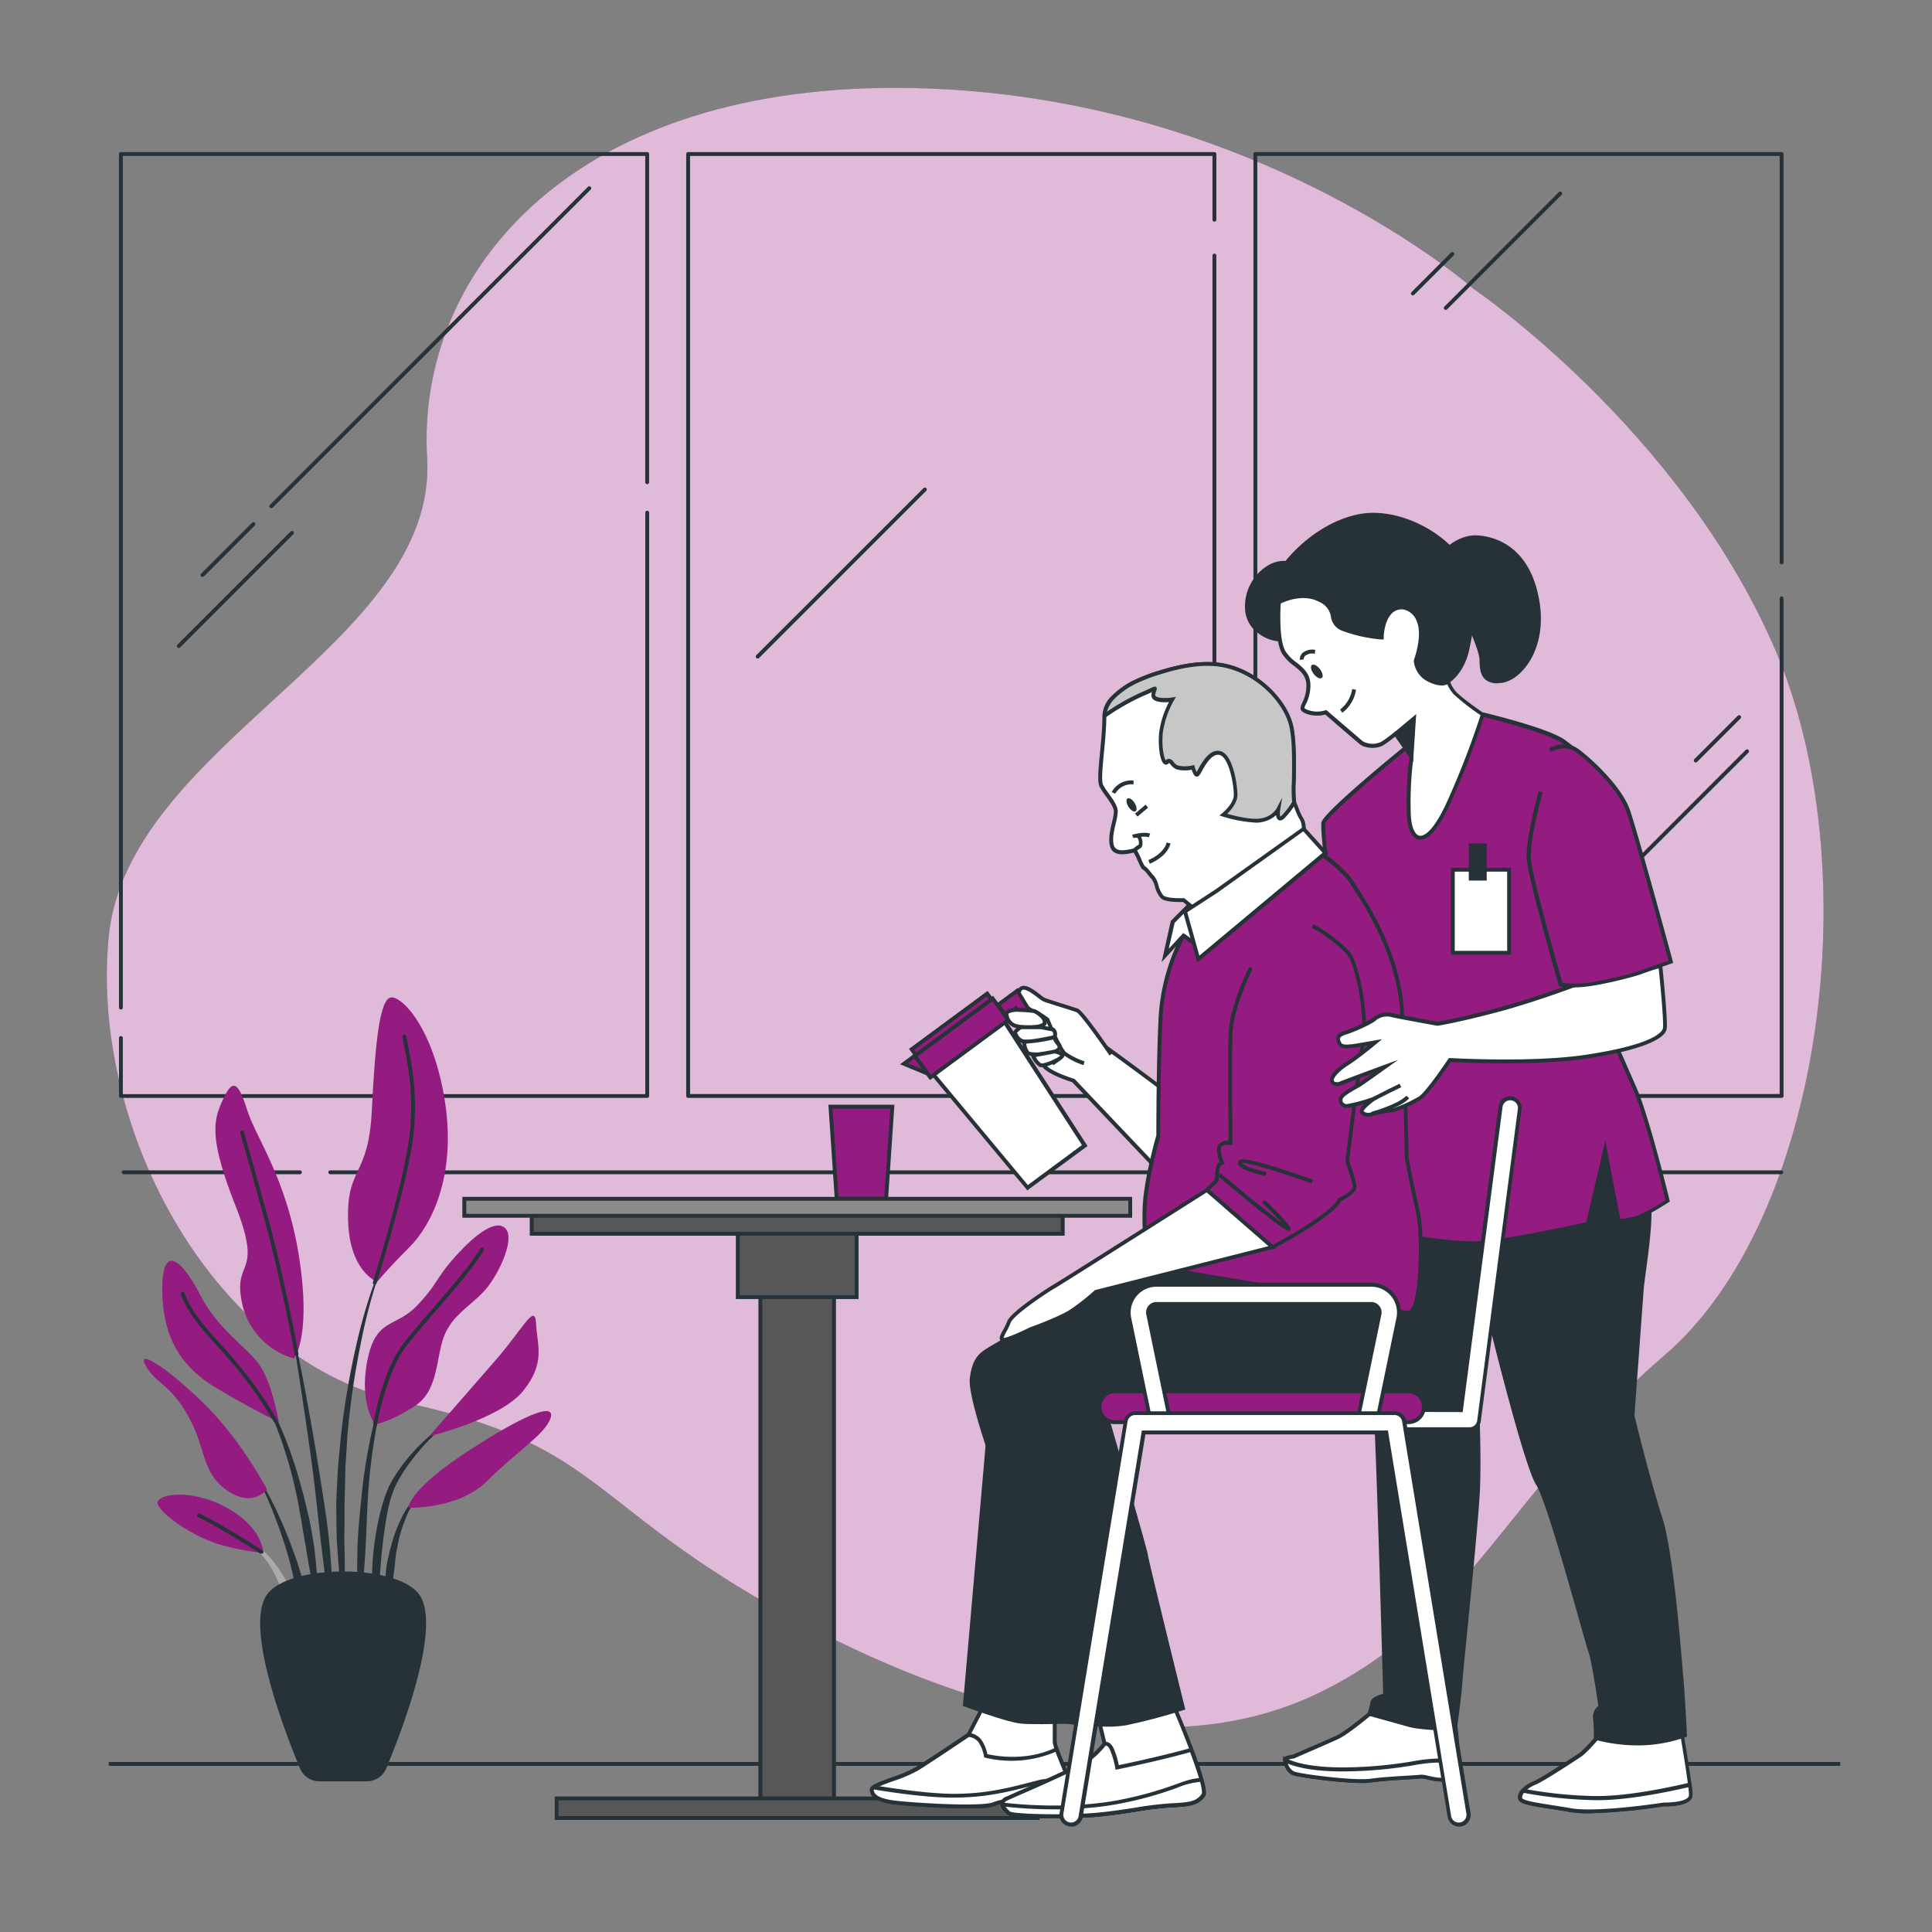 <svg xmlns="http://www.w3.org/2000/svg" viewBox="0 0 500 500"><rect x="0" y="0" width="500" height="500" fill="#808080" stroke="none"/><g id="freepik--background-simple--inject-54"><path d="M381.54,74.9s-56.85-50.22-145-52.11-128.87,47.38-126,95.7S32.85,192.4,28.11,242.62,55.59,352.53,104.86,363s47.38,25.59,93.81,52.12,100.43,42.64,141.18,23.69,50.22-53.07,91-88.12,53.06-126,28.43-182.88S381.54,74.9,381.54,74.9Z" style="fill:#941C80"></path><path d="M381.54,74.9s-56.85-50.22-145-52.11-128.87,47.38-126,95.7S32.85,192.4,28.11,242.62,55.59,352.53,104.86,363s47.38,25.59,93.81,52.12,100.43,42.64,141.18,23.69,50.22-53.07,91-88.12,53.06-126,28.43-182.88S381.54,74.9,381.54,74.9Z" style="fill:#fff;opacity:0.7"></path></g><g id="freepik--Floor--inject-54"><rect x="28.14" y="456" width="448.1" height="1" style="fill:#263238"></rect></g><g id="freepik--Windows--inject-54"><path d="M31.29,261.25a.51.51,0,0,1-.5-.5V39.86a.5.5,0,0,1,.5-.5h136.2a.5.5,0,0,1,.5.5V124.8a.5.5,0,0,1-.5.5.5.5,0,0,1-.5-.5V40.36H31.79V260.75A.5.5,0,0,1,31.29,261.25Z" style="fill:#263238"></path><path d="M167.49,284.14H31.29a.5.5,0,0,1-.5-.5v-15a.5.5,0,0,1,.5-.5.5.5,0,0,1,.5.5v14.52H167V132.67a.5.5,0,0,1,.5-.5.51.51,0,0,1,.5.5v151A.5.5,0,0,1,167.49,284.14Z" style="fill:#263238"></path><path d="M314.29,284.14H178.09a.5.5,0,0,1-.5-.5V39.86a.5.5,0,0,1,.5-.5h136.2a.5.5,0,0,1,.5.5v17a.51.51,0,0,1-.5.5.5.5,0,0,1-.5-.5V40.36H178.59V283.14h135.2v-217a.5.5,0,0,1,.5-.5.5.5,0,0,1,.5.5V283.64A.5.5,0,0,1,314.29,284.14Z" style="fill:#263238"></path><path d="M461.08,284.14H324.89a.5.5,0,0,1-.5-.5V39.86a.5.5,0,0,1,.5-.5H461.08a.5.5,0,0,1,.5.5V145.55a.5.5,0,0,1-.5.5.5.5,0,0,1-.5-.5V40.36H325.39V283.14H460.58V154.85a.51.51,0,0,1,.5-.5.5.5,0,0,1,.5.5V283.64A.5.5,0,0,1,461.08,284.14Z" style="fill:#263238"></path><path d="M52.4,149.31a.54.54,0,0,1-.35-.14.51.51,0,0,1,0-.71L65.21,135.3a.5.5,0,0,1,.71,0,.51.51,0,0,1,0,.71L52.76,149.17A.54.54,0,0,1,52.4,149.31Z" style="fill:#263238"></path><path d="M70.21,131.5a.54.54,0,0,1-.35-.14.5.5,0,0,1,0-.71l82.29-82.29a.5.5,0,0,1,.71,0,.48.48,0,0,1,0,.7l-82.29,82.3A.54.54,0,0,1,70.21,131.5Z" style="fill:#263238"></path><path d="M46.28,167.7a.51.51,0,0,1-.36-.15.51.51,0,0,1,0-.71L75.2,137.56a.51.51,0,0,1,.71,0,.5.5,0,0,1,0,.71L46.63,167.55A.5.5,0,0,1,46.28,167.7Z" style="fill:#263238"></path><path d="M196.09,170.42a.54.54,0,0,1-.36-.14.51.51,0,0,1,0-.71L239,126.33a.49.49,0,0,1,.7.7l-43.24,43.25A.52.52,0,0,1,196.09,170.42Z" style="fill:#263238"></path><path d="M406.51,240.56a.54.54,0,0,1-.36-.14.51.51,0,0,1,0-.71l5.52-5.52a.5.5,0,0,1,.71.71l-5.52,5.52A.52.52,0,0,1,406.51,240.56Z" style="fill:#263238"></path><path d="M417.39,229.68a.54.54,0,0,1-.36-.14.51.51,0,0,1,0-.71l34.75-34.75a.5.5,0,0,1,.71.71l-34.75,34.75A.52.52,0,0,1,417.39,229.68Z" style="fill:#263238"></path><path d="M438.85,197.32a.5.5,0,0,1-.35-.15.48.48,0,0,1,0-.7l11.24-11.24a.5.5,0,0,1,.7,0,.5.5,0,0,1,0,.71l-11.23,11.23A.51.51,0,0,1,438.85,197.32Z" style="fill:#263238"></path><path d="M374.16,80.19a.47.47,0,0,1-.35-.14.5.5,0,0,1,0-.71l29.62-29.62a.5.5,0,0,1,.71,0,.51.51,0,0,1,0,.71L374.51,80.05A.46.46,0,0,1,374.16,80.19Z" style="fill:#263238"></path><path d="M365.65,76.45a.47.47,0,0,1-.35-.15.48.48,0,0,1,0-.7l10.21-10.22a.5.5,0,0,1,.71.71L366,76.3A.47.47,0,0,1,365.65,76.45Z" style="fill:#263238"></path><path d="M461,303.89H85.48a.5.5,0,0,1-.5-.5.5.5,0,0,1,.5-.5H461a.51.51,0,0,1,.5.5A.5.5,0,0,1,461,303.89Z" style="fill:#263238"></path><path d="M77.61,303.89H32a.5.5,0,0,1-.5-.5.5.5,0,0,1,.5-.5H77.61a.51.51,0,0,1,.5.5A.5.5,0,0,1,77.61,303.89Z" style="fill:#263238"></path></g><g id="freepik--Glass--inject-54"><polygon points="230.94 286.4 214.93 286.4 216.53 310.24 229.33 310.24 230.94 286.4" style="fill:#941C80"></polygon><path d="M229.8,310.74H216.06l-1.67-24.84h17.08Zm-12.8-1h11.87l1.53-22.84H215.46Z" style="fill:#263238"></path></g><g id="freepik--Table--inject-54"><rect x="196.78" y="334.79" width="19.06" height="130.72" style="fill:#575757"></rect><path d="M216.34,466H196.28V334.29h20.06Zm-19.06-1h18.06V335.29H197.28Z" style="fill:#263238"></path><rect x="190.94" y="314.21" width="30.75" height="21.48" style="fill:#575757"></rect><path d="M222.19,336.19H190.44V313.71h31.75Zm-30.75-1h29.75V314.71H191.44Z" style="fill:#263238"></path><rect x="137.6" y="314.21" width="137.43" height="5.08" style="fill:#575757"></rect><path d="M275.53,319.79H137.1v-6.08H275.53Zm-137.43-1H274.53v-4.08H138.1Z" style="fill:#263238"></path><rect x="144.06" y="465.37" width="124.5" height="5.08" style="fill:#575757"></rect><path d="M269.06,471H143.56v-6.08h125.5Zm-124.5-1h123.5v-4.08H144.56Z" style="fill:#263238"></path><rect x="120.16" y="310.25" width="172.31" height="4.4" style="fill:#8c8c8c"></rect><path d="M293,315.15H119.66v-5.4H293Zm-172.31-1H292v-3.4H120.66Z" style="fill:#263238"></path></g><g id="freepik--Plant--inject-54"><path d="M99.67,325.33h0a.11.11,0,1,0-.2-.08,137.48,137.48,0,0,0-7.19,22.54,209.57,209.57,0,0,0-4,23.37l-.57,5.91c-.08,1-.19,2-.26,3l-.16,3c-.09,2-.21,3.95-.27,5.93l.06,5.94.06,3c0,1,.12,2,.19,3,.15,2,.27,3.94.45,5.91.38,3.94,1,7.85,1.58,11.75a.1.1,0,0,0,.1.09.1.1,0,0,0,.1-.11h0c0-2-.09-3.95-.14-5.92s-.22-3.93-.2-5.89,0-3.93-.06-5.9l-.06-2.94.06-2.94,0-5.88.16-5.88.06-2.94c0-1,.12-2,.17-2.94l.36-5.88A208.26,208.26,0,0,1,93.31,348,136.39,136.39,0,0,1,99.67,325.33Z" style="fill:#263238"></path><path d="M100.52,356.09a.12.12,0,0,0-.07-.13.1.1,0,0,0-.13.07A141.26,141.26,0,0,0,96.13,371a139,139,0,0,0-2.47,15.35c-.52,5.15-1.1,10.3-1.17,15.48A127.8,127.8,0,0,0,93,417.32a.11.11,0,0,0,.09.09.1.1,0,0,0,.12-.09c.6-5.15,1-10.3,1.32-15.43s.41-10.29.75-15.43a153.18,153.18,0,0,1,5.2-30.37Z" style="fill:#263238"></path><path d="M117.57,366.91a.1.1,0,0,0-.14,0A52.22,52.22,0,0,0,106,376.82a46.34,46.34,0,0,0-4.45,6.2l-.92,1.73-.72,1.8a15,15,0,0,0-.62,1.82c-.19.61-.39,1.22-.56,1.84a73.36,73.36,0,0,0-2.36,15A87.14,87.14,0,0,0,97,420.4a.09.09,0,0,0,.09.09.12.12,0,0,0,.12-.1l1.29-15a134.65,134.65,0,0,1,1.9-14.79c.14-.6.31-1.19.47-1.79a15,15,0,0,1,.52-1.77l.61-1.73.78-1.64a44.27,44.27,0,0,1,4.09-6.2,51.38,51.38,0,0,1,10.71-10.42h0A.1.1,0,0,0,117.57,366.91Z" style="fill:#263238"></path><path d="M109.32,386.18a16.6,16.6,0,0,0-5.19,6.23,36.76,36.76,0,0,0-2.9,7.64,19.16,19.16,0,0,0-.51,2l-.47,2a34.74,34.74,0,0,0-.51,4.05c0,1.36,0,2.72,0,4.08a36.78,36.78,0,0,0,.53,4.05.12.12,0,0,0,.09.08.1.1,0,0,0,.12-.08,35.22,35.22,0,0,0,.72-4c.21-1.32.42-2.63.57-3.94s.37-2.61.47-3.93.28-2.63.57-3.91a35,35,0,0,1,2.22-7.57,16.75,16.75,0,0,1,4.35-6.5h0a.11.11,0,0,0,0-.14A.1.1,0,0,0,109.32,386.18Z" style="fill:#263238"></path><path d="M85.4,401.2c-.56-6.66-1.66-13.25-2.7-19.83s-2.18-13.16-3.39-19.72-2.55-13.08-4-19.6a.12.12,0,0,0-.12-.08.11.11,0,0,0-.09.12c1.14,6.57,2.17,13.15,3.15,19.74S80.23,375,81.06,381.6s1.45,13.23,2.27,19.82l2.44,19.82a.11.11,0,0,0,.1.09.11.11,0,0,0,.11-.1c.07-1.67.07-3.34.12-5s-.07-3.34-.1-5C85.94,407.86,85.65,404.53,85.4,401.2Z" style="fill:#263238"></path><path d="M81.41,401.11c-.36-2.64-.84-5.26-1.35-7.88l-.93-3.88c-.31-1.3-.6-2.6-1-3.88a109.87,109.87,0,0,0-5.08-15.14l-.8-1.83-.89-1.79c-.56-1.21-1.25-2.36-1.89-3.52a29.55,29.55,0,0,0-4.81-6.37.1.1,0,0,0-.14,0,.11.11,0,0,0,0,.15h0a29.18,29.18,0,0,1,4.39,6.51c.58,1.19,1.19,2.35,1.69,3.57l.78,1.82.69,1.85a107.24,107.24,0,0,1,4.44,15.14c.61,2.56,1,5.17,1.5,7.75l.63,3.91c.22,1.29.5,2.58.68,3.89.42,2.6.9,5.2,1.35,7.8s.88,5.22,1.43,7.83a.12.12,0,0,0,.11.08.1.1,0,0,0,.1-.1q0-4-.19-8C82,406.4,81.69,403.75,81.41,401.11Z" style="fill:#263238"></path><path d="M75.9,401.45c-1.23-3.5-2.66-6.92-4.22-10.27a92.32,92.32,0,0,0-5.3-9.72.11.11,0,0,0-.14,0,.1.1,0,0,0,0,.14,90.11,90.11,0,0,1,4.53,10c1.35,3.41,2.57,6.86,3.59,10.37S76.11,409,77,412.57s1.77,7.07,2.86,10.64a.1.1,0,0,0,.2,0,53.47,53.47,0,0,0-1-11.08A69.31,69.31,0,0,0,75.9,401.45Z" style="fill:#263238"></path><path d="M75.67,413.08a23.9,23.9,0,0,0-2.93-6.14,25.08,25.08,0,0,0-4.27-5.3,19.1,19.1,0,0,0-2.71-2.05,10.84,10.84,0,0,0-3.08-1.39.1.1,0,0,0-.06.19h0a15.18,15.18,0,0,1,5.1,4,23.88,23.88,0,0,1,3.56,5.39c1,1.91,1.53,4,2.41,6,.39,1,.77,2,1.22,3a25,25,0,0,0,1.34,3.08h0a.11.11,0,0,0,.09.06.1.1,0,0,0,.11-.1,24.25,24.25,0,0,0-.12-3.41C76.17,415.3,75.94,414.19,75.67,413.08Z" style="fill:#ababab"></path><path d="M76.08,351.58a18.92,18.92,0,0,1-13.42-14.26c-2.52-11.75,5.59-6.71-1.68-25.18s-5.6-22.65-3.08-28,3.92-3.63,6.15,3.36,10.35,17.9,13.43,38.32S76.08,351.58,76.08,351.58Z" style="fill:#941C80"></path><path d="M97.62,331.72s-7.27-2.51-7.55-16.22,5.31-10.91,6.15-28,2-29.09,5-29.37,11.19,8.39,14,27.41-3.63,31.61-9.23,37.2S97.62,331.72,97.62,331.72Z" style="fill:#941C80"></path><path d="M72.17,368.09s-1.68-10.07-5-14.83-10.63-8.95-15.38-18.18-10.07-13.71-9.79-.56,6.15,19.86,13.42,24.34S72.17,368.09,72.17,368.09Z" style="fill:#941C80"></path><path d="M69.09,385.43s-6.71-12.87-16.5-22.38S35,348.79,37.76,353.54s6.15,4.48,10.91,12.87S52,381,58.74,385.71,69.09,385.43,69.09,385.43Z" style="fill:#941C80"></path><path d="M68.25,401.93c-.28-.84-.56-7-10.07-12s-18.46-3.08-17.34-.56,7,6.71,12.87,9.23S68.25,401.93,68.25,401.93Z" style="fill:#941C80"></path><path d="M97.06,368.65s-4.19-5.32-2-16.51,7.28-8.39,12.87-14.26S112.45,331.16,118,325s10.63-9.51,12.87-7-1.12,10.35-4.48,14.82-8.67,6.72-11.19,12.31-1.4,14.55-7.83,18.74S97.06,368.65,97.06,368.65Z" style="fill:#941C80"></path><path d="M111.05,371.72s10.07-11.46,17.34-19.86,10.07-14.82,10.35-9.23,2.52,10.07-3.36,17.35S111.05,371.72,111.05,371.72Z" style="fill:#941C80"></path><path d="M105.73,390.19s-.28-4.48,15.67-14.83,22.65-12.31,21-8.11-8.68,8.39-16.23,15.94S105.73,390.19,105.73,390.19Z" style="fill:#941C80"></path><path d="M76.75,350.89a.49.49,0,0,1-.49-.41c0-.2-3.79-20.21-7.65-34.29s-6.41-22.84-6.43-22.93a.5.5,0,0,1,.34-.62.51.51,0,0,1,.62.34c0,.09,2.56,8.84,6.43,22.95s7.63,34.17,7.67,34.37a.5.5,0,0,1-.4.58Z" style="fill:#263238"></path><path d="M97,332.44l-.15,0a.49.49,0,0,1-.33-.62c.07-.22,6.81-21.87,9-34.83,2-11.73.18-20.76-1-26.73-.14-.68-.26-1.31-.38-1.91a.5.5,0,0,1,.4-.58.49.49,0,0,1,.58.39c.12.6.25,1.23.38,1.9,1.22,6.05,3,15.18,1,27.09-2.22,13-9,34.75-9.06,35A.49.49,0,0,1,97,332.44Z" style="fill:#263238"></path><path d="M71.29,368.17a.49.49,0,0,1-.44-.26,106.05,106.05,0,0,0-10.25-14.6c-1.58-1.86-3-3.48-4.44-5-4-4.47-7.24-8-9.35-13.28a.49.49,0,0,1,.28-.65.5.5,0,0,1,.65.28c2,5.11,5.18,8.59,9.16,13,1.41,1.57,2.88,3.19,4.46,5.06a107.85,107.85,0,0,1,10.36,14.76.49.49,0,0,1-.19.68A.44.44,0,0,1,71.29,368.17Z" style="fill:#263238"></path><path d="M97.06,369.15H97a.49.49,0,0,1-.41-.57c.09-.56,2.32-13.63,7.65-20.65,2.06-2.71,4.9-6,7.9-9.45,4.75-5.48,9.66-11.15,12.21-15.39a.49.49,0,0,1,.68-.18.5.5,0,0,1,.17.69c-2.59,4.32-7.53,10-12.31,15.54-3,3.45-5.81,6.71-7.86,9.4-5.18,6.82-7.43,20.07-7.46,20.2A.5.5,0,0,1,97.06,369.15Z" style="fill:#263238"></path><path d="M67.59,402.13a.53.53,0,0,1-.27-.08c-.09-.06-9.47-6.15-16.08-9.46a.5.5,0,0,1-.22-.67.49.49,0,0,1,.67-.22c6.66,3.33,16.08,9.45,16.18,9.51a.5.5,0,0,1,.14.69A.48.48,0,0,1,67.59,402.13Z" style="fill:#263238"></path><path d="M95,461H82.65a5.4,5.4,0,0,1-5-3.31c-4-9.64-14.76-37.47-8.29-45.36,6.16-7.51,32.72-7.51,38.88,0,6.47,7.89-4.27,35.72-8.3,45.36A5.38,5.38,0,0,1,95,461Z" style="fill:#263238"></path></g><g id="freepik--Characters--inject-54"><path d="M415.31,447.41s-4.54,5.57-6.4,6.81-9.69,6.39-11.76,7.22-3.92,2.47-3.71,3.92,6,1.85,13,3.09S430.57,467,430.57,467s7,.2,7-2.48-2.68-18.15-2.68-18.15Z" style="fill:#fff"></path><path d="M411.31,469.28a29.76,29.76,0,0,1-5-.34c-1.76-.31-3.44-.56-5-.8-5.7-.88-8.23-1.32-8.43-2.71-.25-1.77,1.84-3.58,4-4.46,1.87-.75,9-5.43,11.66-7.17,1.78-1.18,6.25-6.65,6.29-6.71l.14-.17,20.26-1.07.08.44c.11.63,2.69,15.55,2.69,18.24a1.92,1.92,0,0,1-.64,1.44c-1.69,1.64-6.36,1.55-6.89,1.54A151.69,151.69,0,0,1,411.31,469.28Zm4.24-21.39c-.79,1-4.63,5.59-6.36,6.74-.1.07-9.5,6.33-11.85,7.27-2,.81-3.56,2.33-3.41,3.39.11.71,4.26,1.35,7.59,1.86,1.55.24,3.24.5,5,.81,6.86,1.21,23.81-1.42,24-1.45,1.4,0,5.08-.12,6.26-1.26a1,1,0,0,0,.33-.72c0-2.36-2.17-15.1-2.6-17.63Z" style="fill:#263238"></path><path d="M437.59,464.53a26,26,0,0,0-.24-2.63c-5.57,1.31-16.58,3.6-24.72,3.46a110.71,110.71,0,0,1-18.44-1.91,2.51,2.51,0,0,0-.75,1.91c.21,1.44,6,1.85,13,3.09S430.57,467,430.57,467,437.59,467.21,437.59,464.53Z" style="fill:#fff"></path><path d="M411.31,469.28a29.76,29.76,0,0,1-5-.34c-1.76-.31-3.44-.56-5-.8-5.7-.88-8.23-1.32-8.43-2.71a3,3,0,0,1,.87-2.3l.19-.22.29,0a110.22,110.22,0,0,0,18.34,1.9c8.06.16,18.86-2.1,24.6-3.44l.54-.13.07.55a24.47,24.47,0,0,1,.25,2.69,1.92,1.92,0,0,1-.64,1.44c-1.69,1.64-6.36,1.55-6.89,1.54A151.69,151.69,0,0,1,411.31,469.28ZM394.39,464a1.91,1.91,0,0,0-.46,1.29c.11.71,4.26,1.35,7.59,1.86,1.55.24,3.24.5,5,.81,6.86,1.21,23.81-1.42,24-1.45,1.39,0,5.08-.12,6.26-1.26a1,1,0,0,0,.33-.72c0-.38-.06-1-.17-2-5.91,1.37-16.4,3.5-24.3,3.35A112.21,112.21,0,0,1,394.39,464Z" style="fill:#263238"></path><path d="M354.38,443.59s-5.71,4.85-8.39,6.09-11.35,4.95-11.35,4.95-2.06.2-2.06.82.62,2.89,2.27,3.51,15.68,2.48,20,1.86,11.76-.83,12.79-1,6.4,2.06,8.46-.21.41-13.62.41-13.62Z" style="fill:#fff"></path><path d="M352.58,461.44c-5.75,0-16.46-1.47-17.91-2-2-.74-2.59-3.31-2.59-4,0-.86,1.3-1.19,2.43-1.31.83-.36,8.75-3.75,11.27-4.92s8.22-6,8.28-6l.16-.14L377,445.51l.06.38c.17,1.19,1.62,11.65-.54,14-1.67,1.83-5,1.1-7.18.62a7.8,7.8,0,0,0-1.55-.26c-.42.08-1.58.15-3.6.27-2.78.16-6.59.39-9.22.76A16.92,16.92,0,0,1,352.58,461.44Zm-19.5-5.9c.06.54.58,2.44,1.94,2.95,1.64.62,15.48,2.45,19.77,1.83,2.67-.38,6.5-.6,9.3-.77,1.66-.1,3.1-.18,3.46-.25a5.83,5.83,0,0,1,2,.26c2,.44,4.94,1.09,6.22-.32,1.5-1.65.8-9.47.34-12.82l-21.54-2.31c-1,.82-5.86,4.87-8.34,6-2.66,1.23-11.28,4.92-11.36,5l-.15,0A4.26,4.26,0,0,0,333.08,455.54Z" style="fill:#263238"></path><path d="M334.85,459c1.65.62,15.68,2.48,20,1.86s11.76-.83,12.79-1,6.4,2.06,8.46-.21a6.34,6.34,0,0,0,1-3.46,32.68,32.68,0,0,0-5.3-.46c-4.34,0-10.32,2.06-22.9,2.27s-16.3-2.48-16.3-2.48C332.58,456.07,333.2,458.34,334.85,459Z" style="fill:#fff"></path><path d="M352.58,461.44c-5.75,0-16.46-1.47-17.91-2h0c-2-.74-2.59-3.31-2.59-4v-1l.79.57s3.78,2.58,16,2.38a110.41,110.41,0,0,0,16.85-1.58,41.87,41.87,0,0,1,6.06-.69,34.2,34.2,0,0,1,5.38.46l.45.08,0,.46a6.54,6.54,0,0,1-1.09,3.76c-1.67,1.83-5,1.1-7.18.62a7.8,7.8,0,0,0-1.55-.26c-.42.08-1.58.15-3.6.27-2.78.16-6.59.39-9.22.76A16.92,16.92,0,0,1,352.58,461.44ZM335,458.49c1.64.62,15.48,2.45,19.77,1.83,2.67-.38,6.5-.6,9.3-.77,1.66-.1,3.1-.18,3.46-.25a5.83,5.83,0,0,1,2,.26c2,.44,4.94,1.09,6.22-.32a4.94,4.94,0,0,0,.8-2.7,32,32,0,0,0-4.76-.38,40.27,40.27,0,0,0-5.9.68,110.7,110.7,0,0,1-17,1.59c-9.23.16-13.77-1.24-15.59-2a3.33,3.33,0,0,0,1.73,2.1Z" style="fill:#263238"></path><path d="M356.05,315.16s-.72,39.79,0,51.47,2.38,72.19,2.38,72.19-3.1.48-3.33,1.91a21.58,21.58,0,0,1-.72,2.86s6.67,1.91,10.25,2.86,11.91.95,11.91.95,1.19-8.34,1.43-12.15,4-39.79,4.53-49.56-.24-20,0-22.4,3.33-21,3.33-21S394.89,379.26,398,384s12.62,40.75,13.58,43.37,2.62,14.29,2.62,14.29a3.39,3.39,0,0,0-1.43,2.86c.24,1.67.24,5.24.24,5.24a42.94,42.94,0,0,0,11.2,1.43,36.61,36.61,0,0,0,11.91-2.14s-.48-10-.95-15.25-2.39-31.69-5.48-41.22-7.15-26.21-7.15-26.21,2.14-29.31,2.38-32.64,2.62-16.68,1.91-22.64-2.86-16.44-3.34-18.82a15,15,0,0,0-1.43-4.06l-65.52,6.2Z" style="fill:#263238"></path><path d="M424.2,451.71a43.12,43.12,0,0,1-11.35-1.45l-.35-.1v-.38s0-3.55-.24-5.17a3.69,3.69,0,0,1,1.39-3.14c-.26-1.79-1.71-11.59-2.55-13.91-.26-.7-1.08-3.62-2.22-7.66-3.17-11.23-9.06-32.14-11.31-35.61-2.69-4.13-9.57-31.21-11.64-39.5-.84,5.1-2.75,16.72-2.93,18.55-.09.9,0,3.09,0,5.85.11,4.46.26,10.56,0,16.52-.31,6.39-2,23.75-3.28,36.42-.65,6.61-1.17,11.84-1.25,13.15-.24,3.79-1.42,12.11-1.43,12.19l-.07.43h-.43c-.34,0-8.44,0-12-1s-10.19-2.84-10.26-2.86l-.5-.14.17-.5a20.9,20.9,0,0,0,.69-2.78c.24-1.42,2.36-2,3.32-2.24-.15-5.44-1.69-60.73-2.37-71.75-.71-11.56,0-51.11,0-51.51h0L356,294l66.29-6.26.16.28a15.36,15.36,0,0,1,1.48,4.2l.12.6c.63,3.14,2.56,12.7,3.22,18.26.53,4.39-.59,12.67-1.34,18.15-.28,2.06-.5,3.69-.56,4.58-.23,3.24-2.26,30.9-2.38,32.57.3,1.23,4.17,17,7.12,26.09,2.76,8.49,4.59,30.46,5.28,38.73.1,1.12.17,2,.23,2.61.47,5.19.95,15.17.95,15.27l0,.35-.34.14A37,37,0,0,1,424.2,451.71Zm-10.7-2.31a44,44,0,0,0,10.7,1.31,36.63,36.63,0,0,0,11.39-2c-.09-1.86-.51-10.26-.93-14.86-.06-.61-.13-1.5-.22-2.61-.69-8.24-2.52-30.13-5.24-38.51-3.07-9.44-7.12-26.08-7.16-26.24l0-.08v-.08s2.14-29.31,2.38-32.64c.07-.93.29-2.57.57-4.64.74-5.43,1.85-13.63,1.34-17.9-.66-5.53-2.58-15.05-3.21-18.18l-.12-.61a14.89,14.89,0,0,0-1.23-3.62L357,294.89l-.47,20.28c0,.54-.71,39.92,0,51.43s2.37,71.61,2.38,72.21v.44l-.43.07c-.9.14-2.79.68-2.92,1.49a20.25,20.25,0,0,1-.58,2.44c1.61.46,6.78,1.92,9.75,2.71s9.6.92,11.35.94c.24-1.76,1.16-8.43,1.36-11.68.08-1.33.6-6.56,1.26-13.18,1.25-12.67,3-30,3.27-36.38.29-5.92.14-12,0-16.44-.07-2.91-.13-5,0-6,.24-2.37,3.21-20.24,3.34-21l.4-2.4.58,2.36c.09.37,9.07,36.91,12.09,41.55,2.33,3.59,8,23.8,11.43,35.87,1.14,4,2,6.93,2.2,7.6,1,2.64,2.58,13.91,2.64,14.39l.05.3-.25.18a2.93,2.93,0,0,0-1.23,2.38A47.9,47.9,0,0,1,413.5,449.4Z" style="fill:#263238"></path><path d="M366.25,191.54S343,210.35,342.5,212.94s3.05,29.39,3.05,33.39,6.35,26.1,6.35,26.1l-.7,44.92s22.81,5.17,32.68,4.23,27.05-4.94,27.05-4.94l4.47-19,3.52,18.34a22.79,22.79,0,0,0,5.65-1.18,60.64,60.64,0,0,0,7.05-4s-5.17-21.39-8.46-28.92l-5.88-13.4s-3.06-65.38-4.47-68.67-4-4.7-8-7.76-21.09-7.12-21.09-7.12Z" style="fill:#941C80"></path><path d="M381.14,322.2c-10.69,0-29.2-4.17-30.05-4.36l-.4-.09v-.41l.7-44.84c-.46-1.62-6.35-22.22-6.35-26.17,0-1.7-.66-7.75-1.37-14.15-1.14-10.42-1.93-17.9-1.68-19.33.48-2.64,20-18.54,23.93-21.7l.14-.08,17.61-6.7.15,0c.71.16,17.25,4.12,21.29,7.2l2,1.52c2.86,2.1,4.92,3.62,6.13,6.44,1.41,3.31,4.32,65,4.5,68.75.33.75,2.78,6.32,5.84,13.32,3.27,7.48,8.45,28.79,8.5,29l.08.34-.3.19a59.33,59.33,0,0,1-7.14,4.05,23.13,23.13,0,0,1-5.79,1.21l-.44,0L415.35,300l-4,17.07-.3.07c-.17,0-17.31,4-27.11,4.95Q382.66,322.2,381.14,322.2ZM351.7,317c3.08.68,23.18,5,32.14,4.13s24.33-4.32,26.67-4.85l4.93-21,3.89,20.2a21,21,0,0,0,5.05-1.1,57.16,57.16,0,0,0,6.67-3.76c-.68-2.79-5.34-21.62-8.35-28.5-3.29-7.52-5.88-13.4-5.88-13.4l0-.18c-.85-18.16-3.3-65.86-4.43-68.49s-3-3.95-5.8-6c-.64-.47-1.32-1-2-1.52-3.67-2.81-19.07-6.59-20.76-7L366.5,192c-8.95,7.23-23.19,19.3-23.51,21.05-.25,1.39.82,11.18,1.69,19,.71,6.43,1.37,12.5,1.37,14.26,0,3.88,6.27,25.75,6.33,26l0,.07v.07Z" style="fill:#263238"></path><rect x="375.99" y="225.08" width="14.56" height="21.51" style="fill:#fff"></rect><path d="M391.05,247.08H375.49v-22.5h15.56Zm-14.56-1h13.56v-20.5H376.49Z" style="fill:#263238"></path><rect x="380.62" y="218.79" width="3.64" height="8.6" style="fill:#263238"></rect><path d="M384.76,227.89h-4.64v-9.6h4.64Zm-3.64-1h2.64v-7.6h-2.64Z" style="fill:#263238"></path><path d="M374.77,142s3.38-3.12,7.52-2.87c5.9.36,13.41,4.12,15.56,16.46s-4.65,20.39-9.66,20.75-4.65-3.4-4.83-5.73-2.5-7.51-2.5-7.51S381.93,146.44,374.77,142Z" style="fill:#263238"></path><path d="M387.54,176.83a4.6,4.6,0,0,1-3.17-1c-1.3-1.15-1.39-3-1.47-4.5,0-.25,0-.48,0-.71-.17-2.21-2.44-7.29-2.46-7.34l0-.12V163c0-.16,1-16.39-5.85-20.65L374,142l.49-.44c.14-.14,3.56-3.26,7.88-3,4,.25,13.5,2.37,16,16.87,1.15,6.59-.14,12.85-3.52,17.17-1.94,2.49-4.35,4-6.6,4.17ZM381.36,163c.35.79,2.33,5.35,2.5,7.56,0,.24,0,.48,0,.74.07,1.38.15,2.93,1.14,3.8a4.1,4.1,0,0,0,3.11.73c1.94-.14,4.14-1.55,5.88-3.78,3.21-4.11,4.42-10.08,3.33-16.39-2.4-13.79-11.36-15.81-15.1-16a10.7,10.7,0,0,0-6.65,2.33C382.08,146.8,381.45,161.36,381.36,163Z" style="fill:#263238"></path><path d="M333.64,165.22s-3.94,1.43-8.23-2.15-3-10.55.53-14.31,7-3,7-3,6.8-9.3,18.07-12,24.32,5.54,27.9,13,2.14,15,.89,21.11-5,8.41-5,8.41a3.74,3.74,0,0,1-3.22,2.68c-2.68.36-6.26,0-7-5.72s-.72-11.45-3-10-3.58,5.72-5.9,5.37-13.42-6.09-15.57-9.48-5.72-3.76-5.9,0S333.64,165.22,333.64,165.22Z" style="fill:#263238"></path><path d="M370.19,179.59a5.82,5.82,0,0,1-3.66-1.11,7.41,7.41,0,0,1-2.45-5.15c-.13-1.09-.24-2.19-.35-3.23-.29-2.88-.62-6.16-1.41-6.55-.05,0-.18-.08-.52.13a9.54,9.54,0,0,0-2.35,2.58c-1.09,1.53-2.23,3.1-3.89,2.85-2.5-.38-13.65-6.13-15.91-9.71-1.26-2-2.83-2.64-3.75-2.4-.74.19-1.17,1-1.23,2.16-.18,3.74-.53,6-.54,6.13l-.05.3-.27.1c-.17.06-4.26,1.48-8.72-2.23a8.16,8.16,0,0,1-2.88-6,12.48,12.48,0,0,1,3.37-9.05c3.13-3.29,6.15-3.32,7.12-3.23,1.17-1.49,7.87-9.49,18.17-11.94,11-2.62,24.58,5.15,28.47,13.33,3.73,7.83,2.11,15.69.93,21.42-1.14,5.56-4.3,8.08-5.07,8.62a4.23,4.23,0,0,1-3.58,2.87A12.15,12.15,0,0,1,370.19,179.59Zm-8-17.06a1.25,1.25,0,0,1,.56.13c1.23.6,1.53,3.06,2,7.34.11,1,.22,2.12.36,3.2a6.42,6.42,0,0,0,2.06,4.48,5.61,5.61,0,0,0,4.35.81,3.23,3.23,0,0,0,2.8-2.3l0-.2.17-.11s3.59-2.31,4.78-8.08c1.15-5.6,2.73-13.26-.85-20.79-3.29-6.9-15.87-15.51-27.34-12.79-11,2.61-17.71,11.7-17.78,11.8l-.19.26-.31-.07c-.13,0-3.19-.59-6.51,2.9a11.64,11.64,0,0,0-3.11,8.3,7.22,7.22,0,0,0,2.53,5.28,8.59,8.59,0,0,0,7.46,2.14c.1-.76.34-2.82.48-5.72.08-1.64.8-2.77,2-3.08,1.58-.41,3.53.73,4.86,2.84,2.07,3.28,13.05,8.92,15.21,9.25,1,.16,2-1.1,2.93-2.44a10.25,10.25,0,0,1,2.64-2.86A1.71,1.71,0,0,1,362.2,162.53Z" style="fill:#263238"></path><path d="M331,155.92s-.71,9.48,1.25,12.87,6.59,4.07,6.41,8.9-3,5.41-.5,6.49a7.56,7.56,0,0,0,5,.18s8.15,7,9.23,7.91a5.68,5.68,0,0,0,5.36.18c1.43-.9,3.47-2.55,3.47-2.55l4.11,5.9a91.17,91.17,0,0,0-.71,15c.36,7.51,4.65,9.48,10.37-3.22a209.24,209.24,0,0,0,8.77-22.72s-5.73-3.93-7.16-5.54a8.09,8.09,0,0,1-1.79-3s-1.07,1.43-4.65-.18a6.22,6.22,0,0,1-3.75-5s2.5-6.62.71-10.55-5.54-4.12-7.51-1.79-2,6.26-2,6.26a37.39,37.39,0,0,1-9.83-2.15c-4.48-1.79-1.08-4.83-6.09-7.51S331,155.92,331,155.92Z" style="fill:#fff"></path><path d="M367.6,217.31a2.22,2.22,0,0,1-.45-.05c-1.77-.33-2.89-2.67-3.07-6.41a92.11,92.11,0,0,1,.69-14.92l-3.69-5.31c-.68.54-2,1.59-3.1,2.25-1.55,1-4.67.86-6-.22-1-.8-7.75-6.63-9-7.74a7.91,7.91,0,0,1-5.09-.27c-.73-.32-1.11-.63-1.26-1s.05-1,.36-1.71a9.66,9.66,0,0,0,1.1-4.22c.1-2.75-1.46-4-3.26-5.43a11.77,11.77,0,0,1-3.08-3.2c-2-3.49-1.35-12.77-1.32-13.16l0-.27.24-.13c.24-.14,6-3.32,11.21-.54a6.05,6.05,0,0,1,3.51,4.48,3.55,3.55,0,0,0,2.52,3,36.51,36.51,0,0,0,9.17,2.07,11,11,0,0,1,2.07-6,4.57,4.57,0,0,1,4.14-1.65,5.67,5.67,0,0,1,4.21,3.55c1.75,3.84-.33,9.91-.66,10.83a5.67,5.67,0,0,0,3.45,4.48c3.09,1.39,4.05.34,4.05.33l.63-.74.25.92a7.65,7.65,0,0,0,1.68,2.84c1.37,1.54,7,5.42,7.06,5.46l.3.21-.1.35a213.37,213.37,0,0,1-8.79,22.77C372.6,214,369.91,217.31,367.6,217.31Zm-6.32-28.14,4.54,6.51,0,.19a91.65,91.65,0,0,0-.71,14.93c.15,3.15,1,5.24,2.25,5.48.69.13,3.22-.13,7.17-8.88a215.4,215.4,0,0,0,8.63-22.31,59.16,59.16,0,0,1-6.94-5.41,9.7,9.7,0,0,1-1.66-2.58c-.73.36-2.14.6-4.61-.52a6.67,6.67,0,0,1-4.05-5.43V171l0-.1c0-.06,2.41-6.47.73-10.17a4.64,4.64,0,0,0-3.44-3,3.6,3.6,0,0,0-3.24,1.3c-1.82,2.16-1.85,5.9-1.85,5.94v.53l-.53,0a38,38,0,0,1-10-2.18,4.51,4.51,0,0,1-3.12-3.69,5.06,5.06,0,0,0-3-3.85c-4.15-2.22-8.91-.13-10,.41-.09,1.57-.48,9.4,1.21,12.31a10.67,10.67,0,0,0,2.84,2.92c1.84,1.47,3.75,3,3.63,6.25a10.67,10.67,0,0,1-1.19,4.61c-.19.39-.39.8-.34.93s.14.22.72.47a7.05,7.05,0,0,0,4.65.16l.27-.09.22.19c.08.07,8.17,7,9.23,7.9a5.19,5.19,0,0,0,4.78.14c1.38-.86,3.4-2.49,3.42-2.51Z" style="fill:#263238"></path><polygon points="361.18 189.9 365.92 185.97 365.29 195.8 361.18 189.9" style="fill:#263238"></polygon><path d="M365.7,197.26l-5.19-7.45,6-5ZM361.85,190l3,4.35.46-7.25Z" style="fill:#263238"></path><path d="M341.6,173.17c.71.93.92,2,.47,2.3s-1.39-.13-2.09-1.06-.92-1.95-.48-2.3S340.89,172.24,341.6,173.17Z" style="fill:#263238"></path><path d="M336.37,170.76a2.43,2.43,0,0,1,.75-1.8,4,4,0,0,1,3.26-.77l-.11,1a3.13,3.13,0,0,0-2.45.49,1.43,1.43,0,0,0-.45,1Z" style="fill:#263238"></path><path d="M347.38,184.46l-.55-.83a8.38,8.38,0,0,0,3.11-5.3l1,.17A9.15,9.15,0,0,1,347.38,184.46Z" style="fill:#263238"></path><path d="M254.81,440.81,250.56,449s-9.63,6.52-13.31,8.79-11.62,4-11.62,5.38,6,2.55,10.77,3.11,17.77,2,21,.57,12.19-1.13,12.19-1.13,3.68,1.13,5.38-.85,1.7-4.25.28-7.65-2.27-5.67-2.27-6.52v-8.21Z" style="fill:#fff"></path><path d="M252,468a147.34,147.34,0,0,1-15.62-1.18c-7.43-.87-11.21-2.09-11.21-3.61,0-1.09,1.8-1.78,5.52-3.12a38.24,38.24,0,0,0,6.34-2.69c3.42-2.11,12.13-8,13.19-8.7l4.35-8.4,18.91,1.77v8.67c0,.87,1.19,3.84,2.23,6.33,1.52,3.65,1.41,6.09-.36,8.16s-5.29,1.18-5.84,1c-.81,0-9-.19-11.91,1.09A16.45,16.45,0,0,1,252,468Zm3.14-26.64-4.15,8-.11.07c-.09.06-9.68,6.55-13.33,8.79A38,38,0,0,1,231,461c-2,.71-4.67,1.68-4.86,2.2,0,.42,2.6,1.69,10.33,2.6,11.06,1.3,18.61,1.52,20.7.6,3.26-1.42,12-1.18,12.4-1.17l.13,0s3.39,1,4.86-.7,1.57-3.83.2-7.13c-1.66-4-2.31-5.86-2.31-6.71V443Z" style="fill:#263238"></path><path d="M225.64,463.19c0,1.41,1.29,2.79,6.1,3.35s22.43,1.73,25.62.33,12.19-1.13,12.19-1.13,3.68,1.13,5.38-.85,1.7-4.25.28-7.65c-.76-1.84-1.36-3.33-1.75-4.46l-.52.21c-8.78,4-17.84,1.42-17.84,1.42a10.17,10.17,0,0,0-1.42-3.69,4,4,0,0,0-3.12-1.7s-9.63,6.52-13.31,8.79S225.64,461.77,225.64,463.19Z" style="fill:#fff"></path><path d="M249.89,468c-6.67,0-15.4-.66-18.21-1-4.4-.52-6.55-1.78-6.55-3.85,0-1.09,1.8-1.78,5.52-3.12a38.24,38.24,0,0,0,6.34-2.69c3.63-2.24,13.2-8.71,13.29-8.77l.13-.09h.15a4.49,4.49,0,0,1,3.54,1.93,10.3,10.3,0,0,1,1.43,3.55c1.63.38,9.58,2,17.21-1.47l.31-.13.71-.29.18.51c.36,1.05.91,2.46,1.73,4.43,1.52,3.65,1.41,6.09-.36,8.16s-5.29,1.18-5.84,1c-.81,0-9-.19-11.91,1.09C256.38,467.85,253.42,468,249.89,468Zm-23.76-4.82c0,1.44,1.93,2.4,5.67,2.84,5,.58,22.37,1.67,25.36.36,3.26-1.42,12-1.18,12.4-1.17l.13,0s3.39,1,4.86-.7,1.57-3.83.2-7.13c-.71-1.69-1.22-3-1.58-4h0A29.16,29.16,0,0,1,255,454.89l-.31-.09-.05-.32a9.44,9.44,0,0,0-1.34-3.48,3.47,3.47,0,0,0-2.55-1.47c-1.2.81-9.79,6.6-13.2,8.7A38,38,0,0,1,231,461C229,461.72,226.35,462.68,226.13,463.21Z" style="fill:#263238"></path><path d="M268.53,461.35c-6.71,1.73-12.77,3.46-21.64,3.46-6.77,0-16.57-1.51-20.82-2.22-.27.2-.43.4-.43.6,0,1.41,1.29,2.79,6.1,3.35s22.43,1.73,25.62.33,12.19-1.13,12.19-1.13,3.68,1.13,5.38-.85a5.11,5.11,0,0,0,1.3-3.48A14.76,14.76,0,0,0,268.53,461.35Z" style="fill:#fff"></path><path d="M249.89,468c-6.67,0-15.4-.66-18.21-1-4.4-.52-6.55-1.78-6.55-3.85a1.4,1.4,0,0,1,.63-1l.17-.13.22,0c4,.67,13.94,2.22,20.74,2.22,8.24,0,14.07-1.51,20.23-3.11l1.28-.33a15.14,15.14,0,0,1,8,.06l.37.1v.38a5.6,5.6,0,0,1-1.42,3.8c-1.78,2.08-5.29,1.18-5.84,1-.81,0-9-.19-11.91,1.09C256.38,467.85,253.42,468,249.89,468Zm-23.68-4.91a.34.34,0,0,0-.08.1c0,1.42,1.91,2.39,5.67,2.83,5,.58,22.37,1.67,25.36.36,3.26-1.42,12-1.18,12.4-1.17l.13,0s3.39,1,4.86-.7a4.58,4.58,0,0,0,1.17-2.77,14.23,14.23,0,0,0-7.07,0l-1.27.33c-6.24,1.61-12.12,3.14-20.49,3.14C240.14,465.31,230.35,463.81,226.21,463.12Z" style="fill:#263238"></path><path d="M256,369.25l-6.28,71.9s11,4.08,14.44,4.4,11.89.07,11.89.07l4.44-27.08Z" style="fill:#263238"></path><path d="M269.71,446.21c-2.09,0-4.22,0-5.59-.16-3.48-.32-14.12-4.26-14.58-4.43l-.35-.13,6.46-74.06,25.36,51-4.54,27.64h-.41C275.85,446.12,272.83,446.21,269.71,446.21Zm-19.46-5.39c1.91.69,10.95,4,14,4.23s9.68.12,11.41.08L280,418.62l-23.63-47.56Z" style="fill:#263238"></path><path d="M284.34,445l1.53,6.33a21.15,21.15,0,0,1-5.89,5.24c-3.71,2.18-17,7.85-19.42,8.94s-.44,2.84.43,3.71,12.66,1.09,20.51.66,16.15-2.4,21.6-2.62,6.77-.65,8.3-2.62-8.08-24.22-8.08-24.22Z" style="fill:#fff"></path><path d="M272.69,470.55c-5.58,0-11.29-.25-12.05-1l-.15-.15c-.7-.69-1.76-1.74-1.56-2.86a2.17,2.17,0,0,1,1.42-1.51l2.81-1.24c4.78-2.09,13.67-6,16.56-7.68a21.25,21.25,0,0,0,5.61-4.92l-1.59-6.59,19.87-4.79.17.38c2.28,5.29,9.6,22.69,8,24.73s-3.1,2.59-8.67,2.81a90.16,90.16,0,0,0-9.24,1.13c-3.84.59-8.19,1.26-12.35,1.49C279.38,470.46,276.06,470.55,272.69,470.55Zm12.25-25.22,1.47,6.07-.14.18a21.2,21.2,0,0,1-6,5.38c-3,1.73-11.87,5.64-16.67,7.73l-2.8,1.24c-.51.23-.8.49-.85.77-.1.61.77,1.47,1.29,2l.15.15c.88.61,11.45,1,20.13.51,4.11-.23,8.44-.89,12.25-1.48a91.55,91.55,0,0,1,9.35-1.14c5.5-.22,6.57-.69,7.92-2.43.78-1.19-3.42-12.72-8-23.32Z" style="fill:#263238"></path><path d="M311.4,464.6c.71-.92-1-6.3-3.06-11.76-8.46,2.39-19.2,4.56-19.2,4.56a22.66,22.66,0,0,0-1.31-4.58c-.87-2-2-1.53-2-1.53a21.15,21.15,0,0,1-5.89,5.24c-3.71,2.18-17,7.85-19.42,8.94s-.44,2.84.43,3.71,12.66,1.09,20.51.66,16.15-2.4,21.6-2.62S309.87,466.57,311.4,464.6Z" style="fill:#fff"></path><path d="M272.69,470.55c-5.58,0-11.29-.25-12.05-1l-.15-.15c-.7-.69-1.76-1.74-1.56-2.86a2.17,2.17,0,0,1,1.42-1.51l2.81-1.24c4.78-2.09,13.67-6,16.56-7.68a20.7,20.7,0,0,0,5.74-5.1l.08-.12.14-.05c.06,0,1.55-.59,2.61,1.79a22,22,0,0,1,1.25,4.19c2.21-.46,11.34-2.39,18.66-4.45l.45-.13.16.43c4.06,10.86,3.3,11.83,3,12.25h0c-1.65,2.11-3.1,2.59-8.67,2.81a90.16,90.16,0,0,0-9.24,1.13c-3.84.59-8.19,1.26-12.35,1.49C279.38,470.46,276.06,470.55,272.69,470.55Zm13.46-18.8a21.67,21.67,0,0,1-5.92,5.21c-3,1.73-11.87,5.64-16.67,7.73l-2.8,1.24c-.51.23-.8.49-.85.77-.1.61.77,1.47,1.29,2l.15.15c.88.61,11.45,1,20.13.51,4.11-.23,8.44-.89,12.25-1.48a91.55,91.55,0,0,1,9.35-1.14c5.49-.22,6.57-.69,7.92-2.42.11-.18.49-1.54-3-10.86-8.31,2.32-18.69,4.43-18.79,4.45l-.51.1-.08-.51a22.6,22.6,0,0,0-1.28-4.46C286.88,451.9,286.37,451.75,286.15,451.75Z" style="fill:#263238"></path><path d="M311.4,464.6c.34-.44.12-1.91-.43-3.92-4.12-.11-7.47,2.81-20.3,5.45-13.12,2.69-26.81,1.4-31.25.85a4.84,4.84,0,0,0,1.57,2.2c.87.88,12.66,1.09,20.51.66s16.15-2.4,21.6-2.62S309.87,466.57,311.4,464.6Z" style="fill:#fff"></path><path d="M272.69,470.55c-5.58,0-11.29-.25-12.05-1l-.14-.14a4.81,4.81,0,0,1-1.57-2.35l-.1-.64.65.08c4,.48,17.92,1.85,31.09-.85a94.19,94.19,0,0,0,13.78-3.89c2.76-1,4.56-1.62,6.63-1.57h.38l.09.36c.85,3.13.65,4,.34,4.36-1.65,2.11-3.1,2.59-8.67,2.81a90.16,90.16,0,0,0-9.24,1.13c-3.84.59-8.19,1.26-12.35,1.49C279.38,470.46,276.06,470.55,272.69,470.55Zm-12.47-3a7.66,7.66,0,0,0,1,1.11l.14.14c.88.61,11.45,1,20.13.51,4.11-.23,8.44-.89,12.25-1.48a91.55,91.55,0,0,1,9.35-1.14c5.49-.22,6.57-.69,7.92-2.42,0-.05.26-.53-.41-3.12a19.53,19.53,0,0,0-5.91,1.51,94,94,0,0,1-13.91,3.93C278.28,469.18,265.1,468.12,260.22,467.58Z" style="fill:#263238"></path><path d="M301.69,282.44S278.11,264.63,274.15,263s-8.57-1.65-7.75,1,2.15,10.55,4.29,12.37,7.09,3.3,7.09,3.3l21.43,22.58S302.35,289.36,301.69,282.44Z" style="fill:#fff"></path><path d="M299.48,303.23l-22-23.16c-.82-.25-5.12-1.64-7.14-3.35-1.73-1.46-2.89-6.29-3.73-9.82-.27-1.14-.51-2.13-.71-2.78a1.81,1.81,0,0,1,.44-2c1.42-1.29,5.17-.75,8,.42,4,1.66,26.67,18.79,27.64,19.52l.17.13,0,.22c.66,6.93-2.35,19.42-2.48,19.95Zm-30.42-40.88a3.18,3.18,0,0,0-2,.49.84.84,0,0,0-.17,1c.21.68.45,1.69.73,2.85.77,3.2,1.93,8,3.4,9.29,2,1.72,6.87,3.18,6.91,3.2l.13,0,.09.1,20.8,21.91c.67-3,2.74-12.75,2.27-18.5C299,281.06,277.64,265,274,263.45A13.25,13.25,0,0,0,269.06,262.35Z" style="fill:#263238"></path><path d="M287.51,272.88s-7.42-10.89-8.74-11.38-7.42-2.31-8.57-2.8-5.44-4.95-6.43-2.15,2.8,4.78,4.28,5.44a17.42,17.42,0,0,1,3.14,2s3,7.42,4.45,8.74a18.39,18.39,0,0,0,4.94,2.47" style="fill:#fff"></path><path d="M280.42,275.66a18.75,18.75,0,0,1-5.12-2.58c-1.46-1.3-4.05-7.6-4.53-8.8a16.76,16.76,0,0,0-2.92-1.83c-1.74-.77-5.67-2.91-4.56-6.06a1.77,1.77,0,0,1,1.13-1.19c1.37-.4,3.24,1,4.74,2.17a9.38,9.38,0,0,0,1.23.87c.63.27,2.89,1,4.88,1.6,1.58.5,3.09,1,3.68,1.19,1.36.51,7.21,9,9,11.56l-.83.57c-3.56-5.23-7.72-10.85-8.5-11.19-.56-.21-2-.68-3.62-1.18-2.11-.66-4.3-1.35-5-1.63a9.38,9.38,0,0,1-1.45-1c-1.11-.85-3-2.26-3.84-2-.13,0-.33.14-.47.56-.84,2.36,2.53,4.16,4,4.82a17.93,17.93,0,0,1,3.24,2l.1.09,0,.12c.81,2,3.18,7.53,4.32,8.55a18.31,18.31,0,0,0,4.77,2.37Z" style="fill:#263238"></path><polygon points="280.77 296.47 265.95 307.37 241.54 278.08 260.06 264.45 280.77 296.47" style="fill:#fff"></polygon><path d="M265.87,308.06,240.82,278l19.37-14.26,21.26,32.85Zm-23.6-29.89L266,306.69l14-10.35-20.16-31.17Z" style="fill:#263238"></path><rect x="236.29" y="265.17" width="25.11" height="6.87" transform="translate(-110.79 199.8) rotate(-36.36)" style="fill:#941C80"></rect><path d="M240.66,279.52,236,273.18l21-15.48,4.67,6.34Zm-3.27-6.13,3.48,4.73,19.42-14.29-3.48-4.73Z" style="fill:#263238"></path><rect x="234.13" y="264.17" width="24.27" height="1.87" transform="translate(-109.22 197.59) rotate(-36.36)" style="fill:#941C80"></rect><path d="M236.94,273.75l-1.7-2.31,20.35-15,1.7,2.31Zm-.31-2.1.52.7,18.74-13.8-.52-.69Z" style="fill:#263238"></path><polygon points="236.69 273.28 233.93 275.32 240.06 277.86 236.69 273.28" style="fill:#941C80"></polygon><path d="M241.53,279l-8.61-3.57,3.88-2.86Zm-6.59-3.81,3.66,1.51-2-2.73Z" style="fill:#263238"></path><polygon points="258.27 260.02 263.28 256.34 274.01 274.04 272.73 274.98 262.87 260.91 260.21 262.87 258.27 260.02" style="fill:#941C80"></polygon><path d="M272.62,275.69l-9.87-14.07-2.67,2-2.49-3.67,5.83-4.29,11.25,18.55ZM263,260.2l9.87,14.08.49-.37-10.21-16.84L259,260.14l1.37,2Z" style="fill:#263238"></path><path d="M267.71,261.69s-7.24-1.07-7.24.71a3.35,3.35,0,0,0,2.86,3.22c1.52.36,7.05.53,7.05-1.07S267.71,261.69,267.71,261.69Z" style="fill:#fff"></path><path d="M266.24,266.36a16,16,0,0,1-3-.25A3.82,3.82,0,0,1,260,262.4a1.11,1.11,0,0,1,.41-.86c1.36-1.17,6.4-.5,7.4-.35l.14.05c.3.14,3,1.43,3,3.31a1.21,1.21,0,0,1-.52,1C269.57,266.17,267.84,266.36,266.24,266.36Zm-2.63-4.49a5,5,0,0,0-2.58.43c-.06.05-.06.08-.06.1a2.91,2.91,0,0,0,2.47,2.73c1.44.34,5.35.38,6.3-.38.14-.11.14-.18.14-.2,0-1-1.65-2.05-2.32-2.38A29.69,29.69,0,0,0,263.61,261.87Z" style="fill:#263238"></path><path d="M264.27,265.86s-1.83,1-1.53,1.58a3.27,3.27,0,0,0,2.29,2.14c1.53.29,7-.14,7.8-1.14s-.31-2-.31-2l-3.06-.57Z" style="fill:#fff"></path><path d="M266.41,270.17a10,10,0,0,1-1.47-.09,3.5,3.5,0,0,1-2.53-2.2l-.11-.21c-.47-.88.88-1.78,1.73-2.25l.11-.06h5.32l3.29.61.11.1a2,2,0,0,1,.36,2.67C272.45,269.76,268.69,270.17,266.41,270.17Zm-3.18-2.89.07.15a2.54,2.54,0,0,0,1.83,1.66c1.67.32,6.76-.26,7.3-.95a1,1,0,0,0-.16-1.24l-2.9-.55h-5A4.13,4.13,0,0,0,263.23,267.28Zm0-.08h0Z" style="fill:#263238"></path><path d="M265,269.58s.16,2.15.92,2.87,5.35.43,7-.29,1.37-1.43.76-2.15a5.51,5.51,0,0,1-.91-1.57S267.33,269.73,265,269.58Z" style="fill:#fff"></path><path d="M268.3,273.37a4.52,4.52,0,0,1-2.69-.56c-.88-.82-1.06-2.95-1.07-3.19l0-.57.57,0c2.17.14,7.59-1.12,7.64-1.13l.44-.1.15.42a5,5,0,0,0,.82,1.42,1.85,1.85,0,0,1,.58,1.56c-.13.55-.62,1-1.53,1.37A15.08,15.08,0,0,1,268.3,273.37Zm-2.71-3.28a4.11,4.11,0,0,0,.7,2c.53.49,4.82.33,6.49-.38.81-.34.93-.61.94-.68s-.09-.36-.36-.68a5.91,5.91,0,0,1-.83-1.32A44.4,44.4,0,0,1,265.59,270.09Z" style="fill:#263238"></path><path d="M267.33,273.16a5.76,5.76,0,0,0,1.83,2.44c1.07.57,5.5-1.58,5.8-2.29s-2-1.15-2-1.15Z" style="fill:#fff"></path><path d="M269.64,276.19a1.42,1.42,0,0,1-.72-.15,6.07,6.07,0,0,1-2.06-2.69l-.23-.57,6.35-1.13.09,0c.58.11,2,.43,2.32,1.11a.83.83,0,0,1,0,.72c-.32.77-2.66,1.86-3.84,2.27A6,6,0,0,1,269.64,276.19Zm-1.58-2.65a4.13,4.13,0,0,0,1.34,1.62c.64.34,4.34-1.24,5-2a4.57,4.57,0,0,0-1.47-.52Z" style="fill:#263238"></path><path d="M297.78,327.47s-26.19,10.76-34.27,16.87-10.93,4.58-12,12.22,17.14,52.62,17.14,52.62l7.42,36.44s10,1.31,15.27.43a147.54,147.54,0,0,0,14.84-3.92s-9.6-38.84-9.6-39.72-11.69-41.05-11.69-41.05l72.35.47a10.66,10.66,0,0,0,7.42-6.55c2-5.45-.43-15.59-.43-15.59Z" style="fill:#263238"></path><path d="M286.7,446.86a94.88,94.88,0,0,1-10.72-.75l-.35,0-7.49-36.79c-.72-1.76-18.24-45.11-17.14-52.79.78-5.5,2.57-6.53,6.12-8.59a51.91,51.91,0,0,0,6.09-4c8-6.08,33.31-16.49,34.38-16.94l.14-.05.15,0,66.74,12.28.08.31c.1.42,2.4,10.35.41,15.88a11.07,11.07,0,0,1-7.79,6.87h-.11l-71.67-.47c2.94,10.13,11.52,39.7,11.52,40.56.1,1.08,6.95,28.94,9.58,39.59l.12.45-.45.14a149,149,0,0,1-14.91,3.95A30.36,30.36,0,0,1,286.7,446.86Zm-10.23-1.69c1.82.21,10.21,1.15,14.77.39a140.07,140.07,0,0,0,14.32-3.77c-1.83-7.43-9.5-38.5-9.5-39.37-.14-1.15-8.47-29.93-11.67-40.92l-.18-.64,73,.47a10.22,10.22,0,0,0,7-6.21c1.7-4.73,0-13.25-.37-15l-66-12.13c-2,.84-26.39,11-34,16.75a55.09,55.09,0,0,1-6.19,4c-3.48,2-4.92,2.85-5.63,7.86-1.06,7.42,16.92,51.91,17.1,52.36Z" style="fill:#263238"></path><path d="M306.26,242.12a51.08,51.08,0,0,0-5.91,21.29c-.59,12.22-.59,30.55-.59,30.55s-3.35,11.63-3.55,18.92.59,13.8,1.57,14.59,38.24,6.31,45.34,8.28a154.27,154.27,0,0,0,21.09,3.94c1.78,0,2.56-3.55,3-7.1s1-13.6-.4-19.51S364,299.67,364,299.67s-.39-21.68-1.18-37.45S352.78,233.05,350,228.71s-8.48-7.88-8.48-7.88Z" style="fill:#941C80"></path><path d="M364.21,340.19a152.66,152.66,0,0,1-21.22-4c-3.73-1-15.93-3.07-26.69-4.87-14.15-2.36-18.34-3.11-18.83-3.5-1.33-1.06-1.94-8.46-1.76-15,.19-7.07,3.24-17.92,3.55-19,0-1.26,0-18.8.59-30.51a52.24,52.24,0,0,1,6-21.52l.06-.11.11-.06,35.55-21.45.26.16c.23.15,5.84,3.66,8.63,8l.57.89c3.17,4.9,11.57,17.92,12.32,32.86.78,15.59,1.18,37.25,1.18,37.47h0s1.39,7.46,2.75,13.29c1.43,6.14.76,16.53.41,19.69C367.09,337.79,366,340.19,364.21,340.19Zm-57.58-97.71a51.19,51.19,0,0,0-5.78,21c-.59,12.07-.59,30.35-.59,30.53l0,.14c0,.11-3.34,11.65-3.53,18.79-.21,7.7.7,13.64,1.39,14.19.7.34,9.68,1.84,18.36,3.29,10.79,1.8,23,3.84,26.79,4.89a155.43,155.43,0,0,0,21,3.93c.64,0,1.82-.87,2.46-6.65.35-3.11,1-13.35-.38-19.35s-2.75-13.35-2.77-13.42c0-.3-.41-21.94-1.19-37.52-.73-14.67-9-27.53-12.16-32.37l-.57-.9c-2.34-3.67-6.93-6.82-8.06-7.56Z" style="fill:#263238"></path><polygon points="309.02 233.05 303.5 238.57 301.53 247.24 306.26 242.12 309.61 244.48 309.02 233.05" style="fill:#fff"></polygon><path d="M300.63,249,303,238.32l6.42-6.42.7,13.59-3.83-2.71ZM304,238.82l-1.53,6.71,3.76-4.07,2.87,2-.48-9.28Z" style="fill:#263238"></path><path d="M288.14,180.39a7.2,7.2,0,0,0-2.32,4.82c0,7.1-1.77,16.17-.79,18.15s3.75,4.73,3.75,6.7-1.78,6.11-1,8.87,5.13,1.19,5.72,1.19,2,4.34,2.57,4.53,1.57,1.78,2.36,2.57,1.19,3.94,2.37,4.93,5.52.79,5.52.79l3.16,2.56,28-18.93s.2-3.35-.59-4.54a42.88,42.88,0,0,1-2-4.34c-.59-1.18.6-13.41-.78-19.72s-8.48-14-17.56-15.77c-5.45-1.07-11.35.23-16.56,1.86a43.56,43.56,0,0,0-6.48,2.5A20.8,20.8,0,0,0,288.14,180.39Z" style="fill:#fff"></path><path d="M309.46,236.12l-3.3-2.68c-1,0-4.49.08-5.67-.91a7.2,7.2,0,0,1-1.61-3.13,6.39,6.39,0,0,0-.79-1.83,15.24,15.24,0,0,1-1-1.16,6.38,6.38,0,0,0-1.18-1.28c-.46-.15-.76-.77-1.52-2.48a15.77,15.77,0,0,0-1-2l-.39.09c-1.47.32-4.92,1.08-5.7-1.65-.54-1.88,0-4.23.49-6.3a14.14,14.14,0,0,0,.48-2.71c0-1.11-1.13-2.69-2.13-4.08a17.85,17.85,0,0,1-1.56-2.4c-.6-1.19-.35-4.13.1-8.82.3-3,.63-6.5.63-9.55a7.58,7.58,0,0,1,2.46-5.17h0a21.3,21.3,0,0,1,5.54-3.93,44.72,44.72,0,0,1,6.55-2.53c4.37-1.36,10.86-3,16.81-1.87,9.3,1.82,16.55,9.8,17.94,16.16.86,3.9.75,10,.67,14.41a33.08,33.08,0,0,0,.08,5.19c.24.47.46,1,.71,1.65a15.15,15.15,0,0,0,1.23,2.64c.86,1.28.7,4.48.68,4.84l0,.24Zm-3-3.69,3,2.45L337,216.29c0-1,0-3.19-.52-4a16,16,0,0,1-1.33-2.82c-.24-.59-.46-1.14-.67-1.57s-.26-2.22-.19-5.66c.08-4.38.19-10.39-.64-14.18-1.32-6.05-8.26-13.65-17.16-15.39-5.74-1.12-12.06.52-16.32,1.85a42.51,42.51,0,0,0-6.4,2.47,19.94,19.94,0,0,0-5.27,3.73h0a6.64,6.64,0,0,0-2.18,4.47c0,3.1-.33,6.58-.63,9.64-.36,3.75-.7,7.29-.21,8.28a17.9,17.9,0,0,0,1.48,2.26c1.14,1.59,2.32,3.24,2.32,4.67a14.74,14.74,0,0,1-.5,2.94c-.46,1.95-1,4.16-.51,5.8s2.54,1.38,4.52.94a4.07,4.07,0,0,1,.72-.12c.59,0,.92.64,1.8,2.62a11.66,11.66,0,0,0,1,2c.4.12.86.67,1.57,1.57a13.52,13.52,0,0,0,.92,1.07,6.31,6.31,0,0,1,1,2.22,6.7,6.7,0,0,0,1.3,2.68c.75.63,3.57.75,5.18.68Z" style="fill:#263238"></path><path d="M309.88,200.4c.59-.59,2.76-6.12,5.72-5.52s4.14,8.28,4.14,10.84-3.16,5.13-3.16,5.13,6.91,2.17,10.06,1.38a6.23,6.23,0,0,0,4.14-2.76s-.59,3.55,1.19,2a21.52,21.52,0,0,0,2.92-3.83c-.51-1.58.6-13.45-.75-19.64s-8.48-14-17.56-15.77c-5.45-1.07-11.35.23-16.56,1.86a43.56,43.56,0,0,0-6.48,2.5,20.8,20.8,0,0,0-5.4,3.83,7.2,7.2,0,0,0-2.32,4.82,61.88,61.88,0,0,1,9.66-5.52c4.34-1.77,3.36-2.17,3,0s4.93,1.38,4.93,1.38a24.38,24.38,0,0,0-3,8.68c-.39,4.34.6,8.48,1.58,7.49s1.19.79,2.57,1.38,4.14,0,4.14,0S309.29,201,309.88,200.4Z" style="fill:#c7c7c7"></path><path d="M325,212.9a35.76,35.76,0,0,1-8.53-1.57l-.88-.28.72-.59s3-2.44,3-4.74c0-2.79-1.31-9.87-3.74-10.35-2-.39-3.66,2.65-4.57,4.29a5.5,5.5,0,0,1-.7,1.09h0a.76.76,0,0,1-.74.22c-.54-.15-.91-1-1.15-1.77a8.46,8.46,0,0,1-4-.12,3.81,3.81,0,0,1-1.43-1.2,2.47,2.47,0,0,0-.41-.43.9.9,0,0,0-.17.15.87.87,0,0,1-1,.21c-1.22-.57-1.73-4.73-1.42-8.11a23.49,23.49,0,0,1,2.55-8c-1.26.1-3.3.1-4.15-.77a1.46,1.46,0,0,1-.37-1.31c0-.19.07-.36.11-.52-.51.26-1.28.62-2.39,1.07a61.24,61.24,0,0,0-9.56,5.47l-.79.56v-1a7.58,7.58,0,0,1,2.46-5.17,21.3,21.3,0,0,1,5.54-3.93,44.72,44.72,0,0,1,6.55-2.53c4.37-1.36,10.86-3,16.81-1.87,9.3,1.82,16.55,9.8,17.94,16.16.86,3.9.75,10,.67,14.4a33.28,33.28,0,0,0,.08,5.18l.07.23-.12.2a20.34,20.34,0,0,1-3,3.93c-.58.52-1.08.66-1.5.43a1.53,1.53,0,0,1-.61-1.28,7.73,7.73,0,0,1-3.43,1.75A7.1,7.1,0,0,1,325,212.9Zm-7.38-2.28c1.92.54,6.59,1.71,8.94,1.13a5.76,5.76,0,0,0,3.82-2.51l1.45-2.82-.51,3.13a4.47,4.47,0,0,0,0,1.77,1.13,1.13,0,0,0,.36-.25,19.06,19.06,0,0,0,2.73-3.55,35.77,35.77,0,0,1-.07-5.27c.08-4.38.19-10.38-.64-14.17-1.32-6.05-8.26-13.65-17.16-15.39-5.74-1.12-12.06.52-16.32,1.85a42.51,42.51,0,0,0-6.4,2.47,19.94,19.94,0,0,0-5.27,3.73,7.51,7.51,0,0,0-2.06,3.45,56.68,56.68,0,0,1,8.85-5c1.34-.55,2.16-1,2.65-1.2s.89-.45,1.2-.19.17.6.07.91a6.94,6.94,0,0,0-.28,1,.43.43,0,0,0,.11.43c.58.6,2.84.58,4.26.37l1-.16-.54.91a24,24,0,0,0-2.89,8.46c-.33,3.66.34,6.51.78,7.05a1.26,1.26,0,0,1,.88-.39,1.73,1.73,0,0,1,1.13.79,2.85,2.85,0,0,0,1.05.92,8.25,8.25,0,0,0,3.84,0l.47-.1.12.47a6.17,6.17,0,0,0,.49,1.33c.11-.17.25-.43.38-.66,1-1.86,3-5.31,5.65-4.78,3.45.69,4.54,9,4.54,11.33C320.24,207.73,318.56,209.66,317.58,210.62ZM309.53,200h0l.35.36-.35-.36Z" style="fill:#263238"></path><path d="M288.62,205.41l-.91-.41a5.74,5.74,0,0,1,5.65-3l0,1A4.87,4.87,0,0,0,288.62,205.41Z" style="fill:#263238"></path><path d="M293.63,207.8c.58.91.68,1.87.25,2.15s-1.26-.24-1.83-1.15-.68-1.87-.24-2.15S293.06,206.89,293.63,207.8Z" style="fill:#263238"></path><path d="M297.56,223.53l-.36-.94s3.95-1.53,4.74-4.55l1,.25C302,221.81,297.74,223.46,297.56,223.53Z" style="fill:#263238"></path><rect x="293.65" y="209.31" width="3.58" height="1" transform="translate(-65.68 239.79) rotate(-40.13)" style="fill:#263238"></rect><path d="M293.86,220.48l-.69-.72a7.8,7.8,0,0,1,1.54-1.18,2.45,2.45,0,0,0-.3-1.7,1.65,1.65,0,0,0-1,0l-.1,0L293,216l.16,0c.66-.19,3.09-.8,4.51-.24l-.37.93a4.38,4.38,0,0,0-2-.1,3.49,3.49,0,0,1,.38,1.62c0,.87-.32,1.21-.59,1.35A7.14,7.14,0,0,0,293.86,220.48Z" style="fill:#263238"></path><polygon points="314.75 230.66 306.68 235.91 310.11 248.22 343.01 220.78 337.36 214.52 314.75 230.66" style="fill:#fff"></polygon><path d="M309.84,249.1l-3.74-13.41,8.37-5.44,23-16.4,6.3,7Zm-2.58-13,3.13,11.22,31.9-26.63-5-5.54L315,231.08Z" style="fill:#263238"></path><path d="M323.8,250.4s-5.12,10-5.32,17.34,0,28,0,28-2.76-.39-3,1.38a8,8,0,0,0,.79,3.75s-1,.19-1.18,1.77a24.39,24.39,0,0,0-.2,2.76L312.37,308l16.95,14.79a116.41,116.41,0,0,0,11.83-7.1c5.32-3.74,5.52-5.12,5.52-5.12s3.74-1.78,3.94-3.16-1.58-5.91-1.77-6.7,3.35-25.82,4.14-32.33-1.58-18.92-4-21.68-8.08-6.7-9.26-6.9" style="fill:#941C80"></path><path d="M329.25,323.34,311.64,308l2.8-2.8c0-.41,0-1.39.19-2.61a2.64,2.64,0,0,1,1-1.95,7.8,7.8,0,0,1-.63-3.56,1.85,1.85,0,0,1,.71-1.29,3.73,3.73,0,0,1,2.24-.58c0-3.32-.18-20.9,0-27.46.2-7.32,5.17-17.15,5.38-17.56l.89.45c-.05.1-5.08,10-5.27,17.14s0,27.76,0,28v.58l-.58-.08a3.25,3.25,0,0,0-2.06.33.87.87,0,0,0-.33.61,7.34,7.34,0,0,0,.74,3.46l.29.59-.64.13s-.64.18-.78,1.34a26,26,0,0,0-.2,2.7v.21l-2.33,2.33,16.29,14.21a117.75,117.75,0,0,0,11.47-6.91c4.88-3.43,5.31-4.77,5.32-4.82l0-.27.24-.08c1.41-.67,3.55-2,3.66-2.77.13-.92-.89-3.87-1.37-5.29-.2-.57-.35-1-.4-1.22-.13-.51.56-5.83,2.55-20.55.67-5,1.3-9.66,1.58-12,.81-6.69-1.66-18.77-3.83-21.29-2.32-2.72-7.94-6.56-9-6.73l.16-1c1.32.22,7.16,4.26,9.56,7.07s4.85,15.54,4.06,22.06c-.28,2.31-.91,7-1.58,12-1.11,8.19-2.63,19.41-2.56,20.22,0,.15.18.56.36,1.09.8,2.33,1.57,4.7,1.42,5.76-.21,1.46-3.09,3-4,3.45-.29.62-1.39,2.18-5.63,5.17a117.71,117.71,0,0,1-11.89,7.13Z" style="fill:#263238"></path><path d="M339.4,306.26c-7.77-2.79-16.41-5.47-18-5.3.53.71,3.05,1.65,6.29,2.37l-.22,1c-2.32-.51-6.32-1.58-7-2.93a1,1,0,0,1,0-.91c.19-.45.78-1.81,19.35,4.85Z" style="fill:#263238"></path><path d="M333.51,318.55c-.61,0-3-1.35-18.31-14.15l.65-.77c4.94,4.14,12.44,10.27,15.88,12.8-1.25-1.4-3.25-3.4-5.11-5.15l.68-.74c1.51,1.42,6.45,6.13,6.66,7.38l.05.35-.32.23A.35.35,0,0,1,333.51,318.55Z" style="fill:#263238"></path><path d="M312.37,308S273.56,332.58,272.69,333s-10.68,6.78-11.54,9.09-2.46,4-1.73,4.62,7.36-2.74,7.36-2.74,7.21-2.6,10.24-4.47a54.23,54.23,0,0,0,6.64-5.2l45.66-11.57Z" style="fill:#fff"></path><path d="M259.65,347.27a.77.77,0,0,1-.55-.16c-.77-.62-.22-1.62.47-2.88a18.28,18.28,0,0,0,1.11-2.3c.94-2.52,11-8.95,11.79-9.37s26.27-16.55,39.63-25l.32-.2L330.37,323l-46.46,11.77a52.86,52.86,0,0,1-6.62,5.17c-3,1.88-10.05,4.41-10.34,4.52C262.24,346.8,260.42,347.27,259.65,347.27Zm.08-1h0c.81,0,4.09-1.39,6.82-2.76.13,0,7.26-2.62,10.21-4.45a55.17,55.17,0,0,0,6.57-5.14l.09-.08.12,0,44.74-11.34-16-13.91c-3.95,2.5-38.56,24.45-39.4,24.88-1.05.52-10.53,6.76-11.3,8.82a21.28,21.28,0,0,1-1.17,2.43A6.06,6.06,0,0,0,259.73,346.29Z" style="fill:#263238"></path><path d="M380.3,369.88h-20a2.5,2.5,0,0,1,0-5h17.77l10.25-78.49a2.5,2.5,0,0,1,4.95.65l-10.53,80.67A2.49,2.49,0,0,1,380.3,369.88Z" style="fill:#fff"></path><path d="M380.3,370.38h-20a3,3,0,0,1,0-6h17.33l10.19-78.05a3,3,0,0,1,1.15-2,2.94,2.94,0,0,1,2.21-.59,3,3,0,0,1,2.59,3.36l-10.54,80.67A3,3,0,0,1,380.3,370.38Zm-20-5a2,2,0,0,0,0,4h20a2,2,0,0,0,2-1.74L392.82,287a2,2,0,0,0-.4-1.47,2,2,0,0,0-3.57,1l-10.31,78.92Z" style="fill:#263238"></path><path d="M364.5,368.06H288.55a4,4,0,0,1,0-8H364.5a4,4,0,0,1,0,8Z" style="fill:#941C80"></path><path d="M364.5,368.56H288.55a4.5,4.5,0,0,1,0-9H364.5a4.5,4.5,0,0,1,0,9Zm-75.95-8a3.5,3.5,0,0,0,0,7H364.5a3.5,3.5,0,0,0,0-7Z" style="fill:#263238"></path><path d="M356.31,368.16l-4.9-1,5.6-27.07a2.18,2.18,0,0,0-.45-1.82,2.14,2.14,0,0,0-1.7-.81H299.29a2.18,2.18,0,0,0-2.14,2.63l5.59,27.07-4.9,1-5.59-27.07a7.19,7.19,0,0,1,7-8.64h55.57a7.19,7.19,0,0,1,7,8.64Z" style="fill:#fff"></path><path d="M356.7,368.76l-5.88-1.22,5.7-27.56a1.69,1.69,0,0,0-1.66-2H299.29a1.68,1.68,0,0,0-1.65,2l5.69,27.56-5.87,1.22-5.7-27.56a7.69,7.69,0,0,1,7.53-9.25h55.57a7.69,7.69,0,0,1,7.53,9.25ZM299.29,333a6.69,6.69,0,0,0-6.55,8l5.49,26.58,3.92-.81-5.49-26.58a2.69,2.69,0,0,1,2.63-3.23h55.57a2.69,2.69,0,0,1,2.64,3.23L352,366.76l3.92.81L361.41,341a6.68,6.68,0,0,0-6.55-8Z" style="fill:#263238"></path><path d="M377.53,472.17a2.5,2.5,0,0,1-2.47-2.09l-16.29-99.37H295.94l-16.29,99.37a2.5,2.5,0,0,1-4.94-.81l16.64-101.46a2.49,2.49,0,0,1,2.46-2.1h67.08a2.5,2.5,0,0,1,2.47,2.1L380,469.27a2.51,2.51,0,0,1-2.07,2.87A2.69,2.69,0,0,1,377.53,472.17Z" style="fill:#fff"></path><path d="M277.19,472.67a2.89,2.89,0,0,1-.5,0,3,3,0,0,1-2.47-3.44l16.63-101.46a3,3,0,0,1,3-2.52h67.08a3,3,0,0,1,3,2.52l16.64,101.46a3,3,0,0,1-5.92,1l-16.22-99h-62l-16.22,99a3,3,0,0,1-2.95,2.51Zm16.62-106.46a2,2,0,0,0-2,1.68L275.21,469.35a2,2,0,0,0,.35,1.49,2,2,0,0,0,2.79.46,2,2,0,0,0,.8-1.31l16.36-99.78H359.2l.06.42L375.55,470a2,2,0,0,0,2.3,1.65,2,2,0,0,0,1.3-.8,2,2,0,0,0,.35-1.49L362.87,367.89a2,2,0,0,0-2-1.68Z" style="fill:#263238"></path><path d="M409.15,254.32s-11.21,4.31-21.42,7.05S372.06,265,372.06,265s-10.5-1.87-12.08-2.3a5,5,0,0,0-4.17,1c-.43.57-5.17,2.87-7.62,3.59s-2,1.87-1.44,2.88,2,.72,3.17.57,6-1,6-1-4.46,3.74-7.19,5.47-4.32,3.59-4,4.6,1.73.86,2.3.57,11.5-4.31,11.5-4.31-6,4.31-6.75,4.75-4.46,2.3-4.75,3.45a1.55,1.55,0,0,0,1.44,2c1,.14,7-1.87,7-1.87s-3.73,2.59-3,3.45a2.27,2.27,0,0,0,2.58.43,53.9,53.9,0,0,1,5.61-1s4.75-1.59,6.9-3.17,7.62-9.77,7.62-9.77,21.14,1.29,35.37-.87,20-5,20.28-7.33-1.15-16.1-1.15-16.1Z" style="fill:#fff"></path><path d="M354.11,289a2.56,2.56,0,0,1-2-.84,1,1,0,0,1-.2-.73,3.79,3.79,0,0,1,1.2-1.75,19.6,19.6,0,0,1-4.71,1.07,2.29,2.29,0,0,1-1.61-.92,2.07,2.07,0,0,1-.24-1.7c.24-1,1.95-2.1,4.44-3.47l.53-.29c.34-.2,2-1.35,3.66-2.55-3.76,1.4-7.62,2.84-7.92,3a2.79,2.79,0,0,1-2.15.09,1.48,1.48,0,0,1-.86-1c-.44-1.56,1.9-3.69,4.24-5.16,1.71-1.08,4.13-3,5.67-4.23-1.51.27-3.5.6-4.19.69l-.29,0c-1.12.15-2.67.35-3.37-.87a2.52,2.52,0,0,1-.4-2.12,3,3,0,0,1,2.13-1.48,33.85,33.85,0,0,0,7.37-3.42,5.43,5.43,0,0,1,4.69-1.18c1.47.4,11,2.09,11.95,2.27.72-.12,6.15-1.05,15.54-3.57,10.07-2.69,21.26-7,21.37-7l.08,0,21.1-4.43.06.56c.06.56,1.44,13.88,1.15,16.21-.38,3-7.73,5.8-20.69,7.77-13.23,2-32.61,1-35.19.88-.94,1.39-5.56,8.19-7.58,9.67a32.93,32.93,0,0,1-7,3.23,53.71,53.71,0,0,0-5.51,1A2.36,2.36,0,0,1,354.11,289Zm4.57-6.19-2.87,2c-1.52,1.06-2.9,2.38-2.9,2.78a1.91,1.91,0,0,0,1.91.28,34.66,34.66,0,0,1,5.81-1.09h0a33.79,33.79,0,0,0,6.68-3.07c2.06-1.51,7.44-9.57,7.5-9.65l.16-.24.28,0c.21,0,21.25,1.26,35.27-.86,18.42-2.79,19.77-6.24,19.85-6.9.24-2-.83-12.85-1.1-15.44l-20,4.19c-.73.28-11.62,4.42-21.44,7.05-10.12,2.71-15.67,3.6-15.72,3.6l-.09,0-.08,0c-.43-.07-10.53-1.88-12.12-2.31a4.68,4.68,0,0,0-3.64.83c-.58.77-5.59,3.1-7.88,3.77-.83.25-1.34.55-1.48.9s.08.8.34,1.25,1.19.52,2.37.36l.3,0c1.12-.15,6-1,6-1l1.84-.32-1.43,1.2c-.19.15-4.52,3.78-7.25,5.5s-4,3.48-3.81,4a.49.49,0,0,0,.3.33,1.79,1.79,0,0,0,1.3-.06c.58-.29,10.43-3.92,11.55-4.34l3.49-1.28-3,2.16c-.24.17-6.06,4.33-6.79,4.77l-.55.31c-2.5,1.37-3.84,2.33-4,2.83a1.09,1.09,0,0,0,.1.9,1.28,1.28,0,0,0,.92.49,39.43,39.43,0,0,0,6.82-1.84Z" style="fill:#263238"></path><path d="M355.76,284.81l-.47-.88s3.36-1.75,6.92-3.46l.43.9C359.1,283.07,355.79,284.8,355.76,284.81Z" style="fill:#263238"></path><path d="M355.23,288.73l-.27-1c.07,0,7.07-2,9-4.16l.75.66C362.58,286.65,355.53,288.65,355.23,288.73Z" style="fill:#263238"></path><path d="M398.7,204.94s-3.53,12.47-3.06,17.64,8.23,32.22,8.23,32.22,3.06.7,8.7-.24A100.25,100.25,0,0,0,423.63,252l8.7-3.06s-8.94-32.92-11.06-39-10.34-13.64-13.4-15.75-6.82,0-6.82,0" style="fill:#941C80"></path><path d="M407.06,255.55a17.2,17.2,0,0,1-3.3-.26l-.29-.07-.08-.28c-.32-1.11-7.78-27.15-8.25-32.31s2.93-17.31,3.08-17.82l1,.27c0,.12-3.5,12.43-3,17.46.43,4.77,7.28,28.85,8.13,31.82a26.49,26.49,0,0,0,8.22-.29,100.17,100.17,0,0,0,11-2.57l8.24-2.9c-1.08-4-9-32.91-10.92-38.55-2.06-6-10.18-13.41-13.21-15.51-2.77-1.92-6.26,0-6.29,0l-.49-.87c.16-.09,4.07-2.24,7.34,0,2.72,1.88,11.33,9.46,13.6,16,2.09,6.06,11,38.74,11.06,39.07l.12.45-9.14,3.21a102.16,102.16,0,0,1-11.13,2.61A34.35,34.35,0,0,1,407.06,255.55Z" style="fill:#263238"></path></g></svg>
